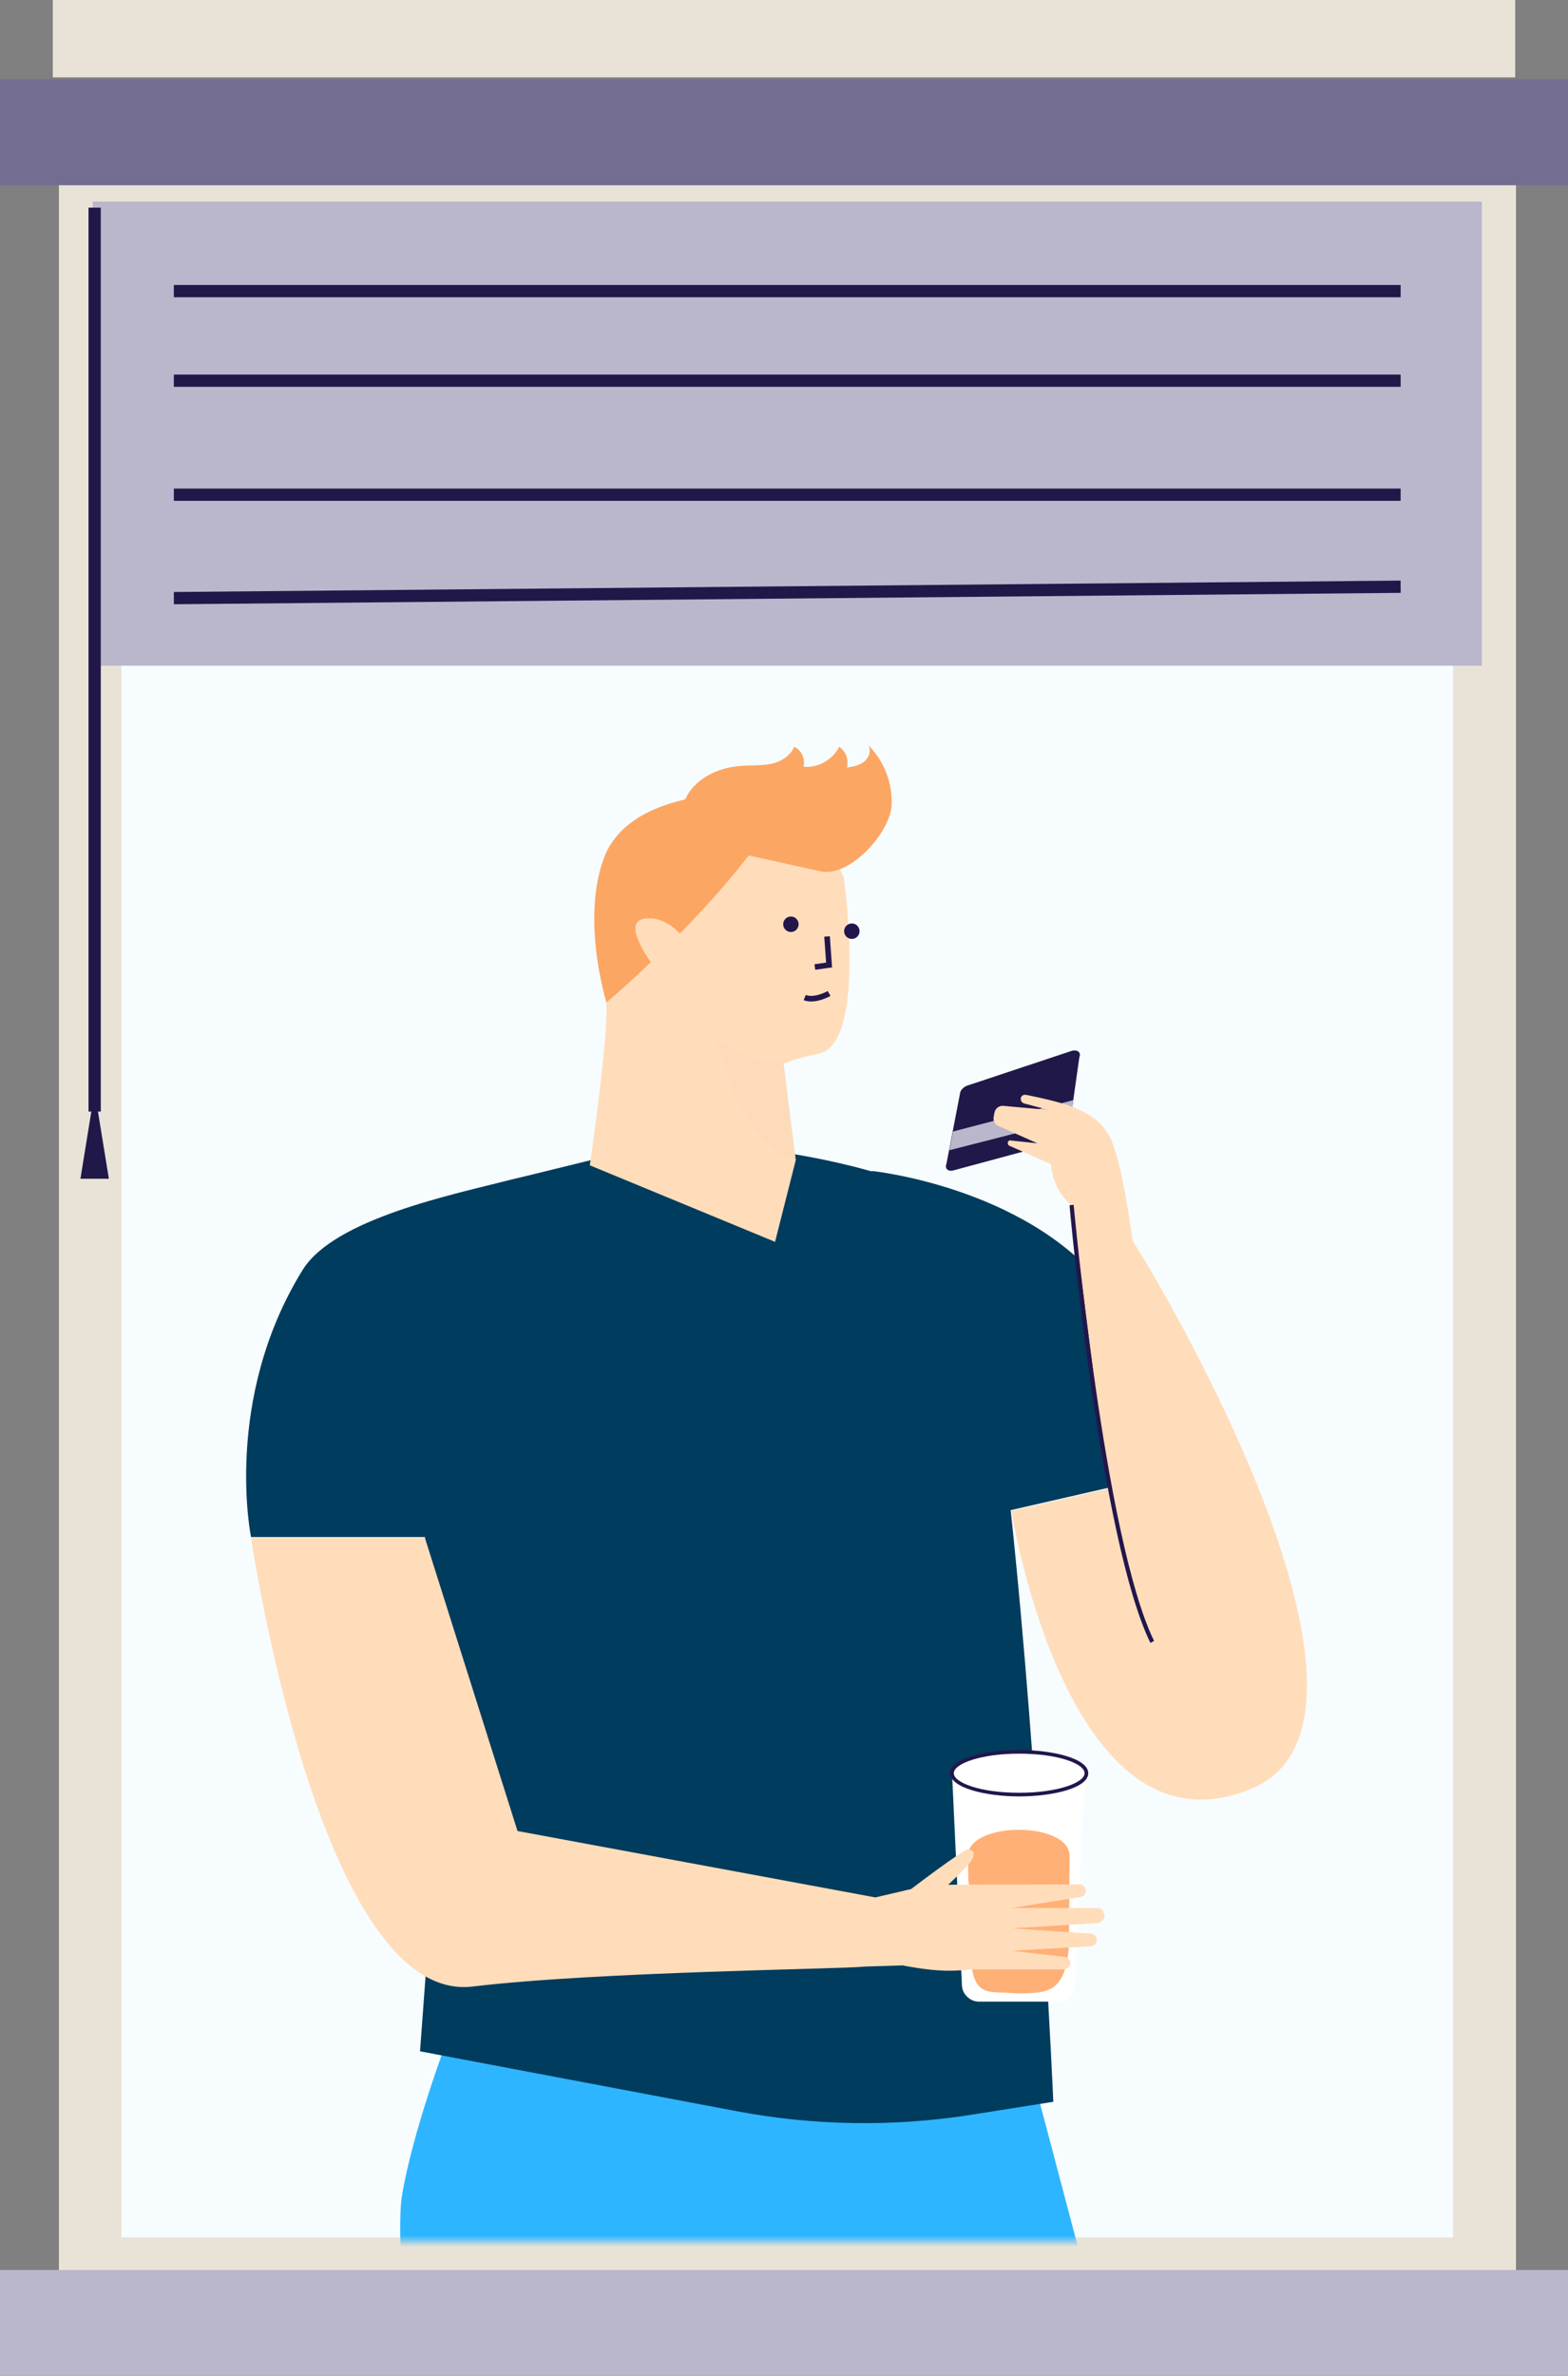 <svg width="140" height="212" viewBox="0 0 140 212" version="1.1" xmlns="http://www.w3.org/2000/svg" xmlns:xlink="http://www.w3.org/1999/xlink">
<rect x="0" y="0" width="140" height="212" fill="#808080" stroke="none"/>
<title>Group 2.1</title>
<desc>Created using Figma</desc>
<g id="Canvas" transform="translate(-134 -349)">
<g id="Group 2.1">
<g id="Vector">
<use xlink:href="#path0_fill" transform="translate(139.259 363.351)" fill="#E9E3D7"/>
</g>
<g id="Vector">
<use xlink:href="#path1_fill" transform="translate(144.845 368.438)" fill="#F7FCFF"/>
</g>
<g id="Vector">
<use xlink:href="#path2_fill" transform="translate(134 356.085)" fill="#736D91"/>
</g>
<g id="Vector">
<use xlink:href="#path3_fill" transform="translate(138.715 349)" fill="#E9E3D7"/>
</g>
<g id="Vector">
<use xlink:href="#path2_fill" transform="translate(134 551.554)" fill="#BAB7CC"/>
</g>
<g id="Vector">
<use xlink:href="#path4_fill" transform="translate(142.269 366.985)" fill="#BAB7CC"/>
</g>
<g id="Vector">
<use xlink:href="#path5_stroke" transform="translate(149.523 374.978)" fill="#201849"/>
</g>
<g id="Vector">
<use xlink:href="#path5_stroke" transform="translate(149.523 382.971)" fill="#201849"/>
</g>
<g id="Vector">
<use xlink:href="#path5_stroke" transform="translate(149.523 393.144)" fill="#201849"/>
</g>
<g id="Vector">
<use xlink:href="#path6_stroke" transform="translate(149.523 401.355)" fill="#201849"/>
</g>
<g id="Mask Group">
<mask id="mask0_alpha" mask-type="alpha">
<g id="Vector">
<use xlink:href="#path7_fill" transform="matrix(-1 0 0 1 264 368)" fill="#F7FCFF"/>
</g>
</mask>
<g id="Group" mask="url(#mask0_alpha)">
<g id="Group">
<g id="Group">
<g id="Group">
<g id="Vector">
<use xlink:href="#path8_fill" transform="matrix(-1 0 0 1 245.855 531.171)" fill="#2EB5FF"/>
</g>
</g>
</g>
</g>
</g>
</g>
<g id="Group">
<g id="Group">
<g id="Group">
<g id="Group">
<g id="Vector">
<use xlink:href="#path9_fill" transform="matrix(-1 0 0 1 230.418 442.736)" fill="#201849"/>
</g>
</g>
<g id="Vector">
<use xlink:href="#path10_fill" transform="matrix(-1 0 0 1 229.823 447.17)" fill="#BAB7CC"/>
</g>
</g>
<g id="Group">
<g id="Group">
<g id="Group">
<g id="Group">
<g id="Vector">
<use xlink:href="#path11_fill" transform="matrix(-1 0 0 1 241.503 450.981)" fill="#003C5D"/>
</g>
</g>
</g>
<g id="Group">
<g id="Group">
<g id="Group">
<g id="Vector">
<use xlink:href="#path12_fill" transform="matrix(-1 0 0 1 209.853 422.068)" fill="#FFDDBA"/>
</g>
</g>
</g>
<g id="Group">
<g id="Group">
<g id="Vector">
<use xlink:href="#path13_fill" transform="matrix(-1 0 0 1 213.615 415.452)" fill="#FCA664"/>
</g>
</g>
</g>
<g id="Group">
<g id="Group">
<g id="Group">
<g id="Group">
<g id="Group">
<g id="Vector">
<use xlink:href="#path14_fill" transform="matrix(-1 0 0 1 210.746 431.402)" fill="#22164C"/>
</g>
</g>
</g>
</g>
<g id="Group">
<g id="Group">
<g id="Group">
<g id="Vector">
<use xlink:href="#path15_fill" transform="matrix(-1 0 0 1 205.305 430.784)" fill="#22164C"/>
</g>
</g>
</g>
</g>
</g>
</g>
<g id="Group" opacity="0.2">
<g id="Group" opacity="0.2">
<g id="Vector" opacity="0.2">
<use xlink:href="#path16_fill" transform="matrix(-1 0 0 1 204.979 441.648)" fill="#22164C"/>
</g>
</g>
</g>
</g>
<g id="Group">
<g id="Group">
<g id="Vector">
<use xlink:href="#path17_fill" transform="matrix(-1 0 0 1 194.968 430.941)" fill="#FFDDBA"/>
</g>
</g>
</g>
</g>
</g>
<g id="Group">
<g id="Group">
<g id="Vector">
<use xlink:href="#path18_fill" transform="matrix(-1 0 0 1 250.69 446.689)" fill="#FFDDBA"/>
</g>
</g>
</g>
<g id="Group">
<g id="Vector">
<use xlink:href="#path19_fill" transform="matrix(-1 0 0 1 230.839 507.446)" fill="#FFFFFF"/>
</g>
<g id="Group">
<g id="Group">
<g id="Group">
<g id="Group">
<g id="Group">
<g id="Vector">
<use xlink:href="#path20_fill" transform="matrix(-1 0 0 1 231.02 507.228)" fill="#FFFFFF"/>
</g>
</g>
</g>
</g>
<g id="Group">
<g id="Group">
<g id="Group">
<g id="Vector">
<use xlink:href="#path21_fill" transform="matrix(-1 0 0 1 231.019 505.303)" fill="#FFFFFF"/>
</g>
</g>
<g id="Group">
<g id="Vector">
<use xlink:href="#path22_fill" transform="matrix(-1 0 0 1 231.165 505.157)" fill="#22164C"/>
</g>
</g>
</g>
</g>
</g>
<g id="Group">
<g id="Group">
<g id="Vector">
<use xlink:href="#path23_fill" transform="matrix(-1 0 0 1 229.497 512.278)" fill="#FFB077"/>
</g>
</g>
</g>
</g>
<g id="Group">
<g id="Group">
<g id="Vector">
<use xlink:href="#path24_fill" transform="matrix(-1 0 0 1 232.62 486.228)" fill="#FFDDBA"/>
</g>
</g>
</g>
<g id="Group">
<g id="Group">
<g id="Vector">
<use xlink:href="#path25_fill" transform="matrix(-1 0 0 1 220.942 514.021)" fill="#FFDDBA"/>
</g>
</g>
</g>
</g>
<g id="Group">
<g id="Group">
<g id="Vector">
<use xlink:href="#path26_fill" transform="matrix(-1 0 0 1 237.041 456.508)" fill="#22164C"/>
</g>
</g>
</g>
</g>
<g id="Vector">
<use xlink:href="#path27_stroke" transform="matrix(-1 0 0 1 208.025 432.565)" fill="#22164C"/>
</g>
<g id="Vector">
<use xlink:href="#path28_stroke" transform="matrix(-1 0 0 1 208.025 437.651)" fill="#22164C"/>
</g>
</g>
<g id="Vector">
<use xlink:href="#path29_stroke" transform="translate(142.451 367.53)" fill="#201849"/>
</g>
<g id="Vector">
<use xlink:href="#path30_fill" transform="translate(141.181 446.371)" fill="#201849"/>
</g>
</g>
</g>
<defs>
<path id="path0_fill" d="M 130.098 0L 0 0L 0 190.382L 130.098 190.382L 130.098 0Z"/>
<path id="path1_fill" d="M 118.891 0L 8.85484e-06 0L 8.85484e-06 180.209L 118.891 180.209L 118.891 0Z"/>
<path id="path2_fill" d="M 140 0L 0 0L 0 9.446L 140 9.446L 140 0Z"/>
<path id="path3_fill" d="M 130.57 0L 0 0L 0 6.903L 130.57 6.903L 130.57 0Z"/>
<path id="path4_fill" d="M 124.041 0L -4.42742e-06 0L -4.42742e-06 41.419L 124.041 41.419L 124.041 0Z"/>
<path id="path5_stroke" d="M -4.42742e-06 0.547L 109.534 0.547L 109.534 -0.547L -4.42742e-06 -0.547L -4.42742e-06 0.547Z"/>
<path id="path6_stroke" d="M 0.005 1.564L 109.539 0.547L 109.529 -0.547L -0.005 0.471L 0.005 1.564Z"/>
<path id="path7_fill" d="M 126 0L 9.3843e-06 0L 9.3843e-06 181L 126 181L 126 0Z"/>
<path id="path8_fill" d="M 71.995 0.036C 71.995 0.036 75.078 8.211 75.984 13.879C 77.036 20.528 71.596 75.717 71.596 75.717L 71.995 151.434L 54.404 151.434L 48.819 75.717L 47.368 23.071L 23.974 79.132L 25.135 150.998L 6.275 151.434L 0 77.388L 20.456 0L 71.995 0L 71.995 0.036Z"/>
<path id="path9_fill" d="M 0.05 0.619L 1.03 7.522C 1.138 7.813 1.465 8.067 1.791 8.14L 11.221 10.683C 11.765 10.865 12.092 10.538 11.911 10.102L 10.677 3.707C 10.569 3.417 10.242 3.162 9.916 3.09L 0.739 0.038C 0.195 -0.108 -0.131 0.183 0.05 0.619Z"/>
<path id="path10_fill" d="M 8.85484e-06 4.43512e-06L 0.254 1.708L 11.062 4.469L 10.736 2.798L 8.85484e-06 4.43512e-06Z"/>
<path id="path11_fill" d="M 0.001 28.816C -0.072 28.961 3.954 18.897 8.996 12.684C 16.141 3.892 29.633 2.511 29.633 2.511C 29.633 2.511 29.633 2.547 29.669 2.547C 39.462 -0.214 48.493 0.004 48.493 0.004L 60.027 2.838C 60.498 2.947 61.079 3.092 61.695 3.238C 66.918 4.582 77.618 6.726 80.483 11.34C 87.628 22.893 85.089 35.174 85.089 35.174L 69.566 35.174L 68.151 56.065L 70.001 81.062L 41.747 86.403C 34.82 87.711 27.747 87.82 20.82 86.73L 13.457 85.567C 13.457 85.567 14.763 56.138 17.265 32.776L 0.001 28.816Z"/>
<path id="path12_fill" d="M 4.801 30.443L 5.89 21.832C 5.89 21.832 4.511 21.287 2.77 20.96C -1.618 20.052 0.522 5.192 0.522 5.192C 0.522 5.192 3.06 -1.13 10.06 0.178C 17.024 1.486 22.174 12.749 21.739 16.455C 21.449 18.962 23.19 30.916 23.19 30.916L 6.651 37.746L 4.801 30.443Z"/>
<path id="path13_fill" d="M 6.352 11.299L 12.771 9.882C 18.067 16.786 25.466 22.998 25.466 22.998C 25.466 22.998 27.714 15.841 25.756 10.282C 23.435 3.597 12.227 4.36 12.227 4.36C 12.227 4.36 7.911 5.268 5.155 5.523C 4.284 5.595 2.326 6.504 2.688 7.666C 3.015 8.756 5.3 8.683 6.17 8.72C 9.072 8.865 11.973 8.247 14.549 6.939C 15.854 6.286 17.087 5.414 18.502 5.05C 17.74 3.088 15.564 2.035 13.46 1.889C 12.554 1.817 11.683 1.889 10.777 1.708C 9.906 1.526 9.036 1.017 8.709 0.182C 8.056 0.472 7.694 1.272 7.875 1.962C 6.606 2.107 5.264 1.344 4.683 0.182C 4.103 0.581 3.813 1.344 3.994 2.035C 3.45 1.962 2.87 1.853 2.435 1.49C 1.999 1.126 1.782 0.436 2.144 8.87023e-06C 0.73 1.344 -0.068 3.343 0.005 5.305C 0.041 7.775 3.74 11.881 6.352 11.299Z"/>
<path id="path14_fill" d="M 0.689 1.381C 1.07 1.381 1.378 1.072 1.378 0.69C 1.378 0.309 1.07 -4.43512e-06 0.689 -4.43512e-06C 0.309 -4.43512e-06 0 0.309 0 0.69C 0 1.072 0.309 1.381 0.689 1.381Z"/>
<path id="path15_fill" d="M 0.689 1.381C 1.07 1.381 1.378 1.072 1.378 0.69C 1.378 0.309 1.07 -8.87023e-06 0.689 -8.87023e-06C 0.309 -8.87023e-06 0 0.309 0 0.69C 0 1.072 0.309 1.381 0.689 1.381Z"/>
<path id="path16_fill" d="M 7.073 0C 7.073 0 4.969 9.664 8.85484e-06 10.791L 0.979 2.18L 2.212 2.035C 3.373 1.926 4.534 1.526 5.585 0.908L 7.073 0Z"/>
<path id="path17_fill" d="M 0 1.66C 0 1.66 1.56 -0.375 3.554 0.061C 5.549 0.497 2.539 4.348 2.539 4.348L 0 1.66Z"/>
<path id="path18_fill" d="M 15.572 13.016C 15.717 11.854 16.551 5.859 17.567 3.824C 18.183 2.589 19.235 1.717 21.157 0.99C 22.608 0.482 25.074 0.009 25.074 0.009C 25.256 -0.027 25.437 0.046 25.51 0.191C 25.618 0.409 25.509 0.7 25.256 0.772L 23.079 1.354L 27.105 0.99C 27.468 0.954 27.831 1.208 27.903 1.608L 27.976 2.008C 28.012 2.335 27.867 2.625 27.577 2.771L 24.059 4.333L 26.453 4.078C 26.598 4.042 26.743 4.187 26.706 4.333C 26.706 4.405 26.67 4.514 26.561 4.551L 22.862 6.186L 22.789 6.658C 22.608 7.93 21.955 9.092 20.976 9.892L 17.748 35.143L 26.38 37.141C 26.38 37.141 21.411 68.787 4.945 61.92C -9.2 55.998 11.038 20.137 15.572 13.016Z"/>
<path id="path19_fill" d="M -8.85484e-06 -8.87023e-06L 0.87 18.711C 0.907 19.511 1.596 20.165 2.394 20.165L 9.43 20.165C 10.228 20.165 10.917 19.511 10.953 18.711L 11.824 -8.87023e-06L -8.85484e-06 -8.87023e-06Z"/>
<path id="path20_fill" d="M 11.389 6.685L 12.005 0L -8.85484e-06 0L 0.617 6.649C 0.907 9.737 3.663 12.062 6.746 11.626C 6.819 11.626 6.891 11.59 6.964 11.59C 9.358 11.19 11.171 9.119 11.389 6.685Z"/>
<path id="path21_fill" d="M 6.021 3.851C 9.346 3.851 12.041 2.989 12.041 1.926C 12.041 0.862 9.346 4.43512e-06 6.021 4.43512e-06C 2.696 4.43512e-06 -8.85484e-06 0.862 -8.85484e-06 1.926C -8.85484e-06 2.989 2.696 3.851 6.021 3.851Z"/>
<path id="path22_fill" d="M 6.166 4.142C 3.119 4.142 4.42742e-06 3.379 4.42742e-06 2.071C 4.42742e-06 0.763 3.119 -4.43512e-06 6.166 -4.43512e-06C 9.212 -4.43512e-06 12.332 0.763 12.332 2.071C 12.295 3.379 9.176 4.142 6.166 4.142ZM 6.166 0.327C 2.648 0.327 0.326 1.235 0.326 2.071C 0.326 2.907 2.684 3.815 6.166 3.815C 9.684 3.815 12.005 2.907 12.005 2.071C 12.005 1.235 9.648 0.327 6.166 0.327Z"/>
<path id="path23_fill" d="M 9.067 2.289C 9.067 0.908 7.036 8.87023e-06 4.534 8.87023e-06C 2.031 8.87023e-06 -4.42742e-06 0.908 -4.42742e-06 2.289L 0.036 7.666C 0.036 7.92 0.036 10.318 0.073 10.573C 0.435 14.46 1.886 14.569 4.461 14.606C 4.534 14.606 5.15 14.569 5.223 14.569C 7.29 14.388 8.668 15.005 8.85 11.045L 8.995 4.796C 9.067 4.76 9.067 2.325 9.067 2.289Z"/>
<path id="path24_fill" d="M 3.63 38.512L 12.117 38.512C 14.04 38.767 15.781 38.549 17.449 38.258L 18.029 38.149L 21.511 38.258C 23.071 38.476 45.268 38.694 56.439 40.038C 70.076 41.637 76.206 4.43512e-06 76.206 4.43512e-06L 60.682 4.43512e-06L 52.413 26.159L 20.459 32.082L 15.636 30.955L 2.216 30.919C 1.926 30.919 1.672 31.21 1.672 31.5C 1.672 31.791 1.889 32.009 2.143 32.045L 8.273 33.026L 0.62 33.026C 0.221 33.062 -0.033 33.389 0.003 33.789C 0.04 34.116 0.366 34.37 0.693 34.37L 8.273 34.843L 1.2 35.315C 0.946 35.352 0.729 35.533 0.693 35.788C 0.656 36.114 0.91 36.441 1.237 36.441L 8.273 36.841L 3.63 37.386C 3.268 37.386 2.978 37.713 3.05 38.076C 3.159 38.331 3.377 38.512 3.63 38.512Z"/>
<path id="path25_fill" d="M 5.807 3.707C 5.807 3.707 0.875 -0.072 0.476 0.001C 0.077 0.074 -0.177 0.292 0.149 0.909C 0.476 1.527 2.906 3.743 2.906 3.743L 5.807 3.707Z"/>
<path id="path26_fill" d="M 0.326 39.094C 4.788 29.974 7.544 0.363 7.544 0.036L 7.181 8.87023e-06C 7.145 0.291 4.425 29.865 0 38.912L 0.326 39.094Z"/>
<path id="path27_stroke" d="M 0 2.543L -0.249 2.525L -0.266 2.758L -0.035 2.791L 0 2.543ZM -0.068 -0.018L -0.249 2.525L 0.249 2.561L 0.431 0.018L -0.068 -0.018ZM -0.035 2.791L 1.234 2.972L 1.305 2.477L 0.035 2.296L -0.035 2.791Z"/>
<path id="path28_stroke" d="M 0 0C -0.124 0.217 -0.124 0.217 -0.124 0.217C -0.124 0.217 -0.124 0.217 -0.124 0.217C -0.124 0.217 -0.124 0.217 -0.124 0.217C -0.123 0.218 -0.123 0.218 -0.122 0.218C -0.121 0.219 -0.12 0.219 -0.119 0.22C -0.116 0.222 -0.111 0.224 -0.106 0.227C -0.095 0.233 -0.08 0.241 -0.06 0.252C -0.021 0.273 0.036 0.301 0.106 0.334C 0.247 0.4 0.444 0.484 0.673 0.556C 1.117 0.697 1.732 0.81 2.269 0.595L 2.083 0.131C 1.713 0.28 1.24 0.211 0.823 0.08C 0.621 0.016 0.445 -0.059 0.319 -0.118C 0.256 -0.148 0.206 -0.173 0.173 -0.191C 0.156 -0.2 0.143 -0.206 0.135 -0.211C 0.131 -0.213 0.128 -0.215 0.126 -0.216C 0.125 -0.216 0.125 -0.217 0.124 -0.217C 0.124 -0.217 0.124 -0.217 0.124 -0.217C 0.124 -0.217 0.124 -0.217 0.124 -0.217C 0.124 -0.217 0.124 -0.217 0.124 -0.217C 0.124 -0.217 0.124 -0.217 0 0Z"/>
<path id="path29_stroke" d="M -0.547 0L -0.547 80.658L 0.547 80.658L 0.547 0L -0.547 0Z"/>
<path id="path30_fill" d="M 1.269 0L -4.42742e-06 7.811L 2.539 7.811L 1.269 0Z"/>
</defs>
</svg>
